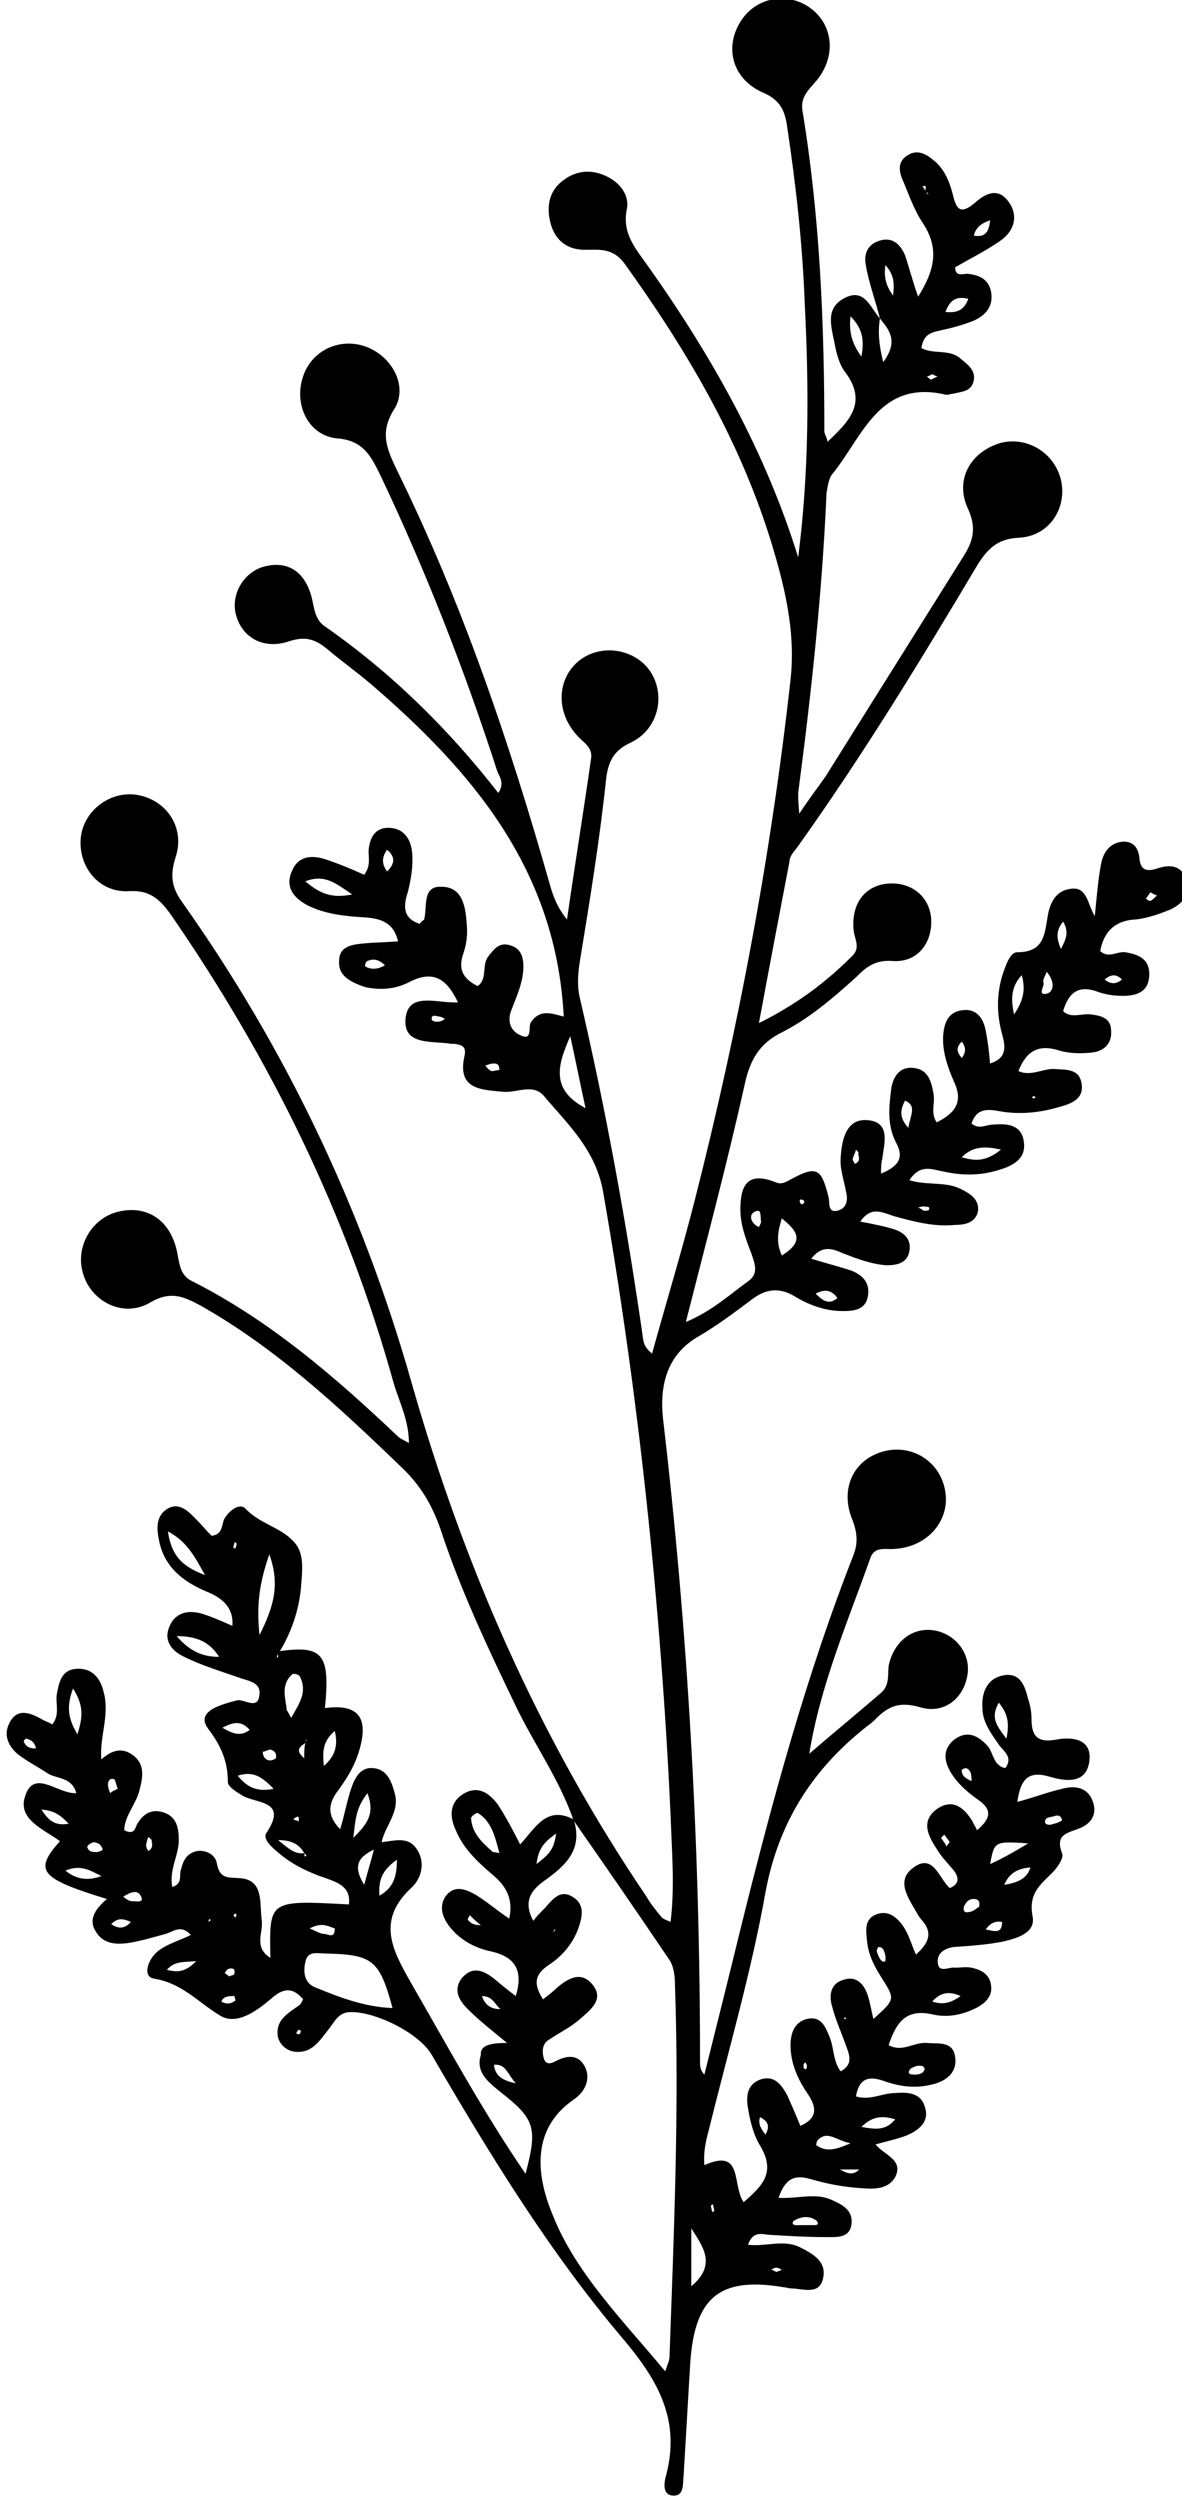 <?xml version="1.0" encoding="utf-8"?>
<!-- Generator: Adobe Illustrator 25.3.0, SVG Export Plug-In . SVG Version: 6.00 Build 0)  -->
<svg version="1.1" id="Layer_1" xmlns="http://www.w3.org/2000/svg" xmlns:xlink="http://www.w3.org/1999/xlink" x="0px" y="0px"
	 viewBox="0 0 108.4 229.2" style="enable-background:new 0 0 108.4 229.2;" xml:space="preserve">
<path d="M46.5,187.3c-1.2-1-2.5-2-3.6-3.1c-0.8-0.8-1.4-1.8-0.5-2.9c1-1.1,2-0.6,2.9,0.1c0.6,0.5,1.2,1,2,1.6c0.7-2.3,0-3.6-2.3-4.1
	c-1.4-0.3-2.8-1-3.8-2.3c-0.6-0.8-1-1.8-0.3-2.8c0.8-1,1.8-0.6,2.7-0.1c1,0.6,1.9,1.4,3.1,2.2c0.4-1.8-0.3-3-1.5-4
	c-1.4-1.2-2.7-2.4-3.4-4.1c-0.6-1.3-0.6-2.6,0.8-3.4c1.3-0.7,2.3,0,3.1,1.1c0.7,1.1,1.3,2.2,2,3.6c1.4-1.5,2.4-3.6,4.9-2.3
	c0.9,2.7-0.7,4.2-2.5,5.5c-1.3,0.9-2.2,1.9-1.2,3.8c0.4-0.5,0.7-0.8,1.1-1.2c0.7-0.8,1.4-1.7,2.5-1c1.2,0.7,0.9,1.9,0.5,3
	c-0.5,1.3-1.4,2.4-2.6,3.2c-1.4,0.9-1.5,1.8-0.6,3.2c0.5-0.4,0.8-0.6,1.1-0.9c1-0.9,2.3-1.8,3.4-0.5c1.2,1.4-0.2,2.4-1.1,3.2
	c-0.9,0.8-2,1.3-3,2c-0.5,0.4-0.5,1.1-0.3,1.7c0.2,0.5,0.6,0.4,1,0.2c1.1-0.6,2.2-0.7,2.8,0.6c0.5,1.2-0.2,2.3-1.1,2.9
	c-4.2,2.9-3.2,7.5-1.9,10.6c2.1,5.3,6.4,9.6,10.3,14.3c0.3-0.8,0.4-1.1,0.4-1.3c0.4-11.4,0.9-22.7,0.5-34.1c0-0.8-0.1-1.7-0.5-2.3
	c-2.9-4.3-5.8-8.5-8.8-12.8c-1.3-3.8-3.7-7.1-5.4-10.7c-2.5-5.2-5-10.5-6.8-16c-0.8-2.3-1.9-4.1-3.6-5.7
	c-5.7-5.5-11.5-10.9-18.4-14.8c-1.5-0.8-2.7-1.4-4.6-0.3c-2.5,1.5-5.5-0.1-6.2-2.7c-0.7-2.4,0.8-5,3.2-5.6c2.8-0.7,5,0.9,5.5,4
	c0.2,1,0.3,1.9,1.4,2.4c7.1,3.6,13.1,8.8,18.8,14.2c0.2,0.2,0.5,0.3,1,0.6c0-2.1-0.9-3.8-1.4-5.5c-4.3-15.5-11.3-29.7-20.4-42.9
	c-1-1.4-1.9-2.3-3.8-2.2c-2.8,0.2-4.7-2.2-4.5-4.8c0.2-2.6,2.8-4.5,5.3-4c2.6,0.5,4.3,3,3.4,5.7c-0.5,1.6-0.4,2.7,0.6,4.1
	c9.5,13.4,16.5,28.1,21,43.9c4.8,16.9,11.7,32.7,21.6,47.3c0.4,0.7,0.9,1.3,1.4,1.9c0.1,0.1,0.3,0.2,0.8,0.4c0.4-3.3,0.1-6.6,0-9.8
	c-0.9-19.2-2.9-38.3-6.2-57.2c-0.7-3.8-3.2-6.1-5.4-8.7c-1-1.2-2.5-0.3-3.7-0.4c-2.1-0.2-4.3-0.2-3.6-3.3c0.2-0.9-0.3-1-0.9-1.1
	c-0.1,0-0.2,0-0.3,0c-1.8-0.3-4.5,0.2-4.2-2.4c0.3-2.4,2.9-1.3,4.8-1.4c-1-2.1-2.2-3-4.4-1.9c-1.3,0.7-2.7,0.8-4.1,0.5
	C32,90,31,89.4,31.1,88.1c0-1.3,1.1-1.5,2.2-1.6c1-0.1,2-0.1,3.2-0.2c-0.4-1.8-1.7-2.1-3.1-2.2c-1.8-0.1-3.6-0.3-5.2-1.1
	c-1.3-0.7-2.1-1.7-1.4-3.2c0.6-1.4,1.9-1.4,3.1-1c1.2,0.4,2.4,0.9,3.5,1.4c0.6-0.8,0.4-1.5,0.4-2.2c0.1-1.2,0.6-2.2,2-2.1
	c1.3,0.1,1.9,1.1,2,2.3c0.1,1.2-0.1,2.4-0.4,3.6c-0.4,1.2-0.5,2.4,1.1,2.9c0.1-0.2,0.3-0.3,0.4-0.4c0.3-1.2-0.2-3.1,1.6-3
	c1.9,0,2.2,1.8,2.3,3.4c0.1,0.9,0,1.8-0.3,2.7c-0.5,1.4-0.1,2.3,1.3,3c0.9-0.6,0.4-1.8,0.9-2.6c0.6-0.8,1.1-1.5,2.2-1.1
	c0.9,0.3,1.1,1.1,1.1,1.9c0,1.4-0.6,2.7-1.1,4c-0.4,1-0.1,1.9,0.8,2.3c1.2,0.6,0.7-0.8,1-1.2c0.9-1.3,2.1-0.7,3-0.5
	C51,79.7,43.3,70.7,34,62.7c-1.3-1.1-2.7-2.1-4-3.2c-1.1-0.9-2-1.2-3.5-0.7c-2.4,0.8-4.4-0.4-4.9-2.6c-0.4-1.9,0.9-3.9,2.8-4.3
	c2.2-0.5,3.8,0.7,4.3,3.4c0.2,1,0.4,1.7,1.2,2.2c6,4.2,11.2,9.3,15.8,15.2c0.6-0.9,0.1-1.5-0.1-2c-3-9.3-6.6-18.5-10.8-27.3
	c-0.8-1.6-1.5-3-3.8-3.2c-2.7-0.2-4.1-3.1-3.2-5.7c0.8-2.4,3.4-3.6,5.8-2.7c2.4,0.9,3.9,3.7,2.5,5.8c-1.3,2.1-0.6,3.6,0.3,5.5
	c6,12.2,10.3,24.9,14,37.9c0.3,1.1,0.7,2.2,1.6,3.3c0.7-4.9,1.5-9.8,2.2-14.7c0.2-1.1-0.7-1.5-1.3-2.2c-2-2.2-1.8-5.3,0.3-6.9
	c2-1.5,5-1,6.4,1c1.5,2.2,0.8,5.4-1.8,6.6c-1.5,0.7-2,1.7-2.2,3.2C55,77,54.1,82.5,53.2,88c-0.2,1.2-0.3,2.4,0,3.6
	c2.4,10.3,4.3,20.8,5.8,31.3c0.1,0.4,0.2,0.7,0.8,1.2c1.3-4.7,2.7-9.3,3.9-14c4-15.7,7-31.6,8.8-47.8c0.5-4.5-0.6-8.8-1.9-13
	c-2.9-9.2-7.7-17.3-13.3-25.1c-1.1-1.5-2.3-1.3-3.7-1.3c-1.6,0-2.7-0.9-3.1-2.4c-0.4-1.5-0.2-3,1.2-4c1.2-0.9,2.6-1,4-0.3
	c1.2,0.6,2,1.7,1.8,2.9c-0.5,2.3,0.8,3.7,2,5.4c5.8,8.2,10.7,16.9,13.7,26.6c1-7.8,1-15.5,0.6-23.3c-0.2-5.4-0.8-10.8-1.6-16.1
	c-0.2-1.5-0.6-2.5-2.2-3.2c-2.8-1.2-3.6-4.1-2.1-6.5c1.4-2.3,4.4-2.8,6.5-1.2c2.1,1.6,2.3,4.6,0.3,6.8c-0.7,0.8-1.3,1.4-1.1,2.6
	c1.6,9.7,2,19.5,2,29.3c0,0.3,0.2,0.5,0.3,1c2-1.9,3.7-3.6,1.6-6.4c-0.6-0.8-0.8-1.8-1-2.8c-0.3-1.5-0.8-3.1,1-4
	c1.8-0.9,2.3,0.9,3.2,1.9c-0.2,1.2-0.1,2.4,0.3,4c1.4-1.9,0.6-2.9-0.3-4c-0.4-1.6-1-3.2-1.3-4.9c-0.2-1.1,0.2-2,1.5-2.3
	c1.1-0.2,1.7,0.5,2.1,1.4c0.4,1.2,0.7,2.4,1.2,3.8c1.5-2.4,2-4.4,0.4-6.8c-0.8-1.2-1.3-2.7-1.9-4.1c-0.3-0.8-0.3-1.6,0.6-2.1
	c0.8-0.5,1.6-0.1,2.2,0.4c1.1,0.8,1.6,2.1,1.9,3.3c0.3,1.3,0.7,1.8,2,0.7c0.9-0.8,2.1-1.5,3.1-0.1c1,1.4,0.4,2.8-0.8,3.6
	c-1.3,0.9-2.7,1.6-4.1,2.4c0,0.9,0.7,0.6,1.1,0.6c1.1,0.1,2,0.5,2.2,1.7c0.2,1.3-0.5,2.1-1.6,2.6c-1,0.4-2.1,0.7-3.1,0.9
	c-0.9,0.2-1.5,0.4-1.7,1.6c1,0.6,2.5,0.1,3.5,0.9c0.7,0.6,1.5,1.1,1.3,2.1c-0.2,1-1.1,1-1.9,1.2c-0.2,0-0.4,0.1-0.6,0.1
	c-6.2-1.5-7.7,3.9-10.5,7.3c-0.3,0.4-0.4,1.1-0.5,1.7c-0.4,9.2-1.4,18.4-2.6,27.5c0,0.4,0,0.8,0.1,1.9c1-1.5,1.7-2.4,2.4-3.4
	c4.2-6.7,8.4-13.4,12.6-20.1c0.9-1.4,1.3-2.6,0.5-4.4c-1.3-2.7,0.2-5.3,3-6.1c2.4-0.6,4.9,0.9,5.5,3.4c0.6,2.6-1.1,5.2-3.9,5.3
	c-1.9,0.1-2.8,1-3.7,2.4c-5.3,8.9-10.6,17.6-16.6,26c-0.3,0.4-0.7,0.8-0.7,1.3c-0.9,4.7-1.8,9.4-2.8,14.8c3.6-1.8,6.2-3.8,8.6-6.2
	c0.7-0.7,0.2-1.5,0.1-2.2c-0.3-2.5,1-4.3,3.3-4.4c2.1-0.1,3.7,1.3,3.8,3.3c0.1,2.2-1.3,4-3.6,3.8c-1.6-0.1-2.4,0.6-3.3,1.5
	c-2.1,1.9-4.2,3.7-6.7,5c-2.1,1-3,2.5-3.5,4.8c-1.6,7.2-3.5,14.3-5.4,21.8c2.4-1,4-2.5,5.8-3.8c0.9-0.7,0.5-1.6,0.2-2.5
	c-0.5-1.3-1-2.6-1-4c0-2,0.5-3.5,3-2.6c0.5,0.2,0.7,0.3,1.3,0c2.7-1.5,3.1-1.3,3.8,1.5c0.1,0.5-0.1,1.4,0.8,1.2
	c0.8-0.2,1-0.9,0.8-1.7c-0.2-1.1-0.6-2.2-0.5-3.2c0.1-1.6,0.5-3.6,2.5-3.4c2.1,0.2,1.5,2.1,1.3,3.6c-0.1,0.4-0.1,0.8-0.1,1.3
	c1.4-0.6,2.2-1.3,1.4-2.8c-0.8-1.5-0.7-3.1-0.5-4.7c0.1-1.1,0.6-2.3,2-2.2c1.4,0.1,1.7,1.2,1.9,2.3c0.2,0.9-0.3,1.8,0.3,2.7
	c1.6-0.8,2.5-1.8,1.6-3.7c-0.6-1.4-1.1-2.8-1-4.3c0.1-1.2,0.5-2.2,1.9-2.3c1.2-0.1,1.8,0.8,2,1.9c0.2,1,0.3,1.9,0.4,3
	c1.6-0.5,1.4-1.6,1.1-2.7c-0.5-1.8-0.5-3.6,0-5.3c0.3-0.9,0.7-2.2,1.4-2.2c2.5,0,2.5-1.7,2.8-3.4c0.2-1.1,0.7-2.2,2-2.4
	c1.6-0.3,1.6,1.3,2.3,2.5c0.2-1.9,0.3-3.4,0.6-4.9c0.2-0.9,0.7-1.7,1.7-1.9c1.1-0.2,1.7,0.4,1.8,1.5c0.1,1.2,0.8,1.2,1.7,0.9
	c1.2-0.4,2.3-0.2,2.6,1.2c0.3,1.3-0.4,2.1-1.5,2.6c-1,0.4-2.1,0.8-3.2,0.9c-1.9,0.1-2.9,1.2-3.2,2.9c0.8,0.7,1.5,0,2.3,0.1
	c1.2,0.2,2.2,0.6,2.2,2c0,1.6-1.1,2-2.4,2c-0.8,0-1.6-0.1-2.4-0.4c-1.7-0.6-2.6,0.1-3.1,1.8c0.7,0.7,1.7,0.2,2.5,0.3
	c0.9,0.1,1.9,0.3,1.9,1.5c0.1,1.2-0.7,1.9-1.8,2c-1,0.1-2,0.1-3-0.2c-1.9-0.6-3,0.1-3.7,1.9c1.1,0.5,2.2-0.2,3.2-0.2
	c1.1,0.1,2.4-0.1,2.6,1.4c0.2,1.4-1,1.8-2.1,2.1c-1.7,0.5-3.5,0.7-5.3,0.4c-1.1-0.2-2.2-0.4-2.7,1.1c0.7,0.6,1.3,0.1,2,0.1
	c1.3-0.1,2.6,0,2.8,1.6c0.2,1.4-0.8,2.1-2.1,2.5c-1.8,0.6-3.5,0.6-5.3,0.2c-1.1-0.2-2.1-0.7-3.1,0.8c1.6,0.5,3.3,0.1,4.7,0.8
	c0.8,0.4,1.7,0.9,1.6,2c-0.2,1.1-1.2,1.3-2.1,1.3c-1.9,0.2-3.8-0.3-5.6-0.8c-1-0.3-2.1-1-3.1,0.5c1.1,0.2,2.1,0.4,3.1,0.7
	c0.9,0.3,1.6,0.9,1.4,2c-0.2,1.1-1.1,1.3-2.1,1.3c-1.4-0.1-2.7-0.6-4-1.1c-0.9-0.4-1.9-0.8-2.9,0.5c1.3,0.4,2.5,0.7,3.7,1.1
	c1,0.4,1.7,1.1,1.5,2.3c-0.2,1.3-1.3,1.4-2.3,1.4c-1.7,0-3.2-0.6-4.5-1.4c-1.4-0.8-2.6-0.6-3.8,0.3c-1.6,1.2-3.2,2.4-4.9,3.4
	c-3,1.7-3.6,4.6-3.3,7.5c2.3,19.6,3.4,39.2,3.4,59c0,0.4,0,0.8,0.4,1.2c1.1-4.4,2.2-8.8,3.3-13.3c2.9-11.7,6-23.2,10.4-34.4
	c0.4-1.1,0.3-2-0.1-3.1c-1.2-2.8,0-5.5,2.7-6.3c2.7-0.8,5.4,0.9,5.8,3.7c0.4,2.6-1.6,5-4.6,5.2c-0.9,0.1-1.9-0.3-2.3,0.9
	c-2.1,5.9-4.6,11.7-5.6,18l-0.1,0l0.1-0.1c2.2-1.9,4.4-3.7,6.6-5.6c0.8-0.7,0.6-1.6,0.7-2.5c0.5-2.3,2.3-3.6,4.3-3.2
	c2,0.4,3.3,2.3,2.9,4.2c-0.4,2.1-2.2,3.5-4.4,2.8c-1.8-0.5-2.8-0.1-4,1.1c-0.2,0.2-0.4,0.4-0.7,0.6c-5,3.9-8.2,8.8-9.4,15.3
	c-1.3,7.3-3.4,14.5-5.2,21.8c-0.3,1.1-0.5,2.1-0.4,3.2l-0.1,0.1l0.1-0.1c3.6-1.6,2.5,1.8,3.6,3.4c1.7-1.5,3-2.7,1.5-5.2
	c-0.6-1-0.9-2.2-1.1-3.4c-0.2-1.1-0.1-2.3,1.3-2.7c1.2-0.3,1.8,0.6,2.3,1.5c0.4,0.9,0.8,1.8,1.2,2.8c1.6-0.7,1.5-1.7,0.7-2.9
	c-0.9-1.3-1.6-2.8-1.6-4.5c0-1,0.3-2.1,1.5-2.4c1.3-0.3,1.7,0.7,2.1,1.7c0.4,1,0.3,2.2,1,3.1c1.3-0.7,0.7-1.7,0.4-2.6
	c-0.4-1.1-0.9-2.2-1.2-3.4c-0.3-1-0.1-2.1,1.1-2.4c1.2-0.4,1.9,0.5,2.2,1.5c0.2,0.6,0.3,1.3,0.5,2.1c2-1.8,2-1.8,0.8-3.7
	c-0.7-1.1-1.3-2.2-1.4-3.6c-0.1-0.9-0.2-1.9,0.9-2.3c1.1-0.4,1.9,0.3,2.5,1.2c0.5,0.8,0.7,1.6,1.1,2.5c1.1-1,1.6-1.9,0.6-3.1
	c-0.2-0.2-0.4-0.5-0.5-0.7c-0.8-1.4-2-3-0.3-4.2c1.8-1.3,2.3,1,3.3,1.9c1-0.4,0.8-1.1,0.3-1.7c-0.5-0.6-1.1-1.2-1.5-1.9
	c-0.8-1.2-1.5-2.6,0.1-3.7c1.4-0.9,2.4-0.1,3.2,1.2c0.1,0.3,0.3,0.5,0.4,0.8c1.3-1.1,1.4-1.9,0.1-2.8c-1-0.7-1.9-1.5-2.5-2.5
	c-0.6-1-0.8-2.1,0.3-3c1.2-0.9,2.2-0.4,3.1,0.6c0.5,0.6,0.5,1.8,1.6,2c0.8-1.1-0.3-1.6-0.7-2.3c-0.7-1-1.4-2-1.4-3.2
	c-0.1-1.4,0.4-2.7,1.9-3c1.6-0.3,2,1,2.3,2.2c0.2,0.6,0.3,1.2,0.3,1.8c0,1.5,0.5,2.2,2.2,1.9c1.5-0.3,3.4-0.1,3.1,2
	c-0.3,2.1-2.2,1.8-3.6,1.4c-2-0.6-2.7,0.2-3,2.3c1.5-0.4,2.8-0.9,4.1-1.2c1.1-0.3,2.3-0.2,2.8,1.1c0.5,1.3-0.2,2.2-1.4,2.6
	c-1.1,0.4-2,0.6-1.4,2.2c0.2,0.4-0.4,1.3-0.9,1.8c-1.1,1.1-2.2,1.9-1.8,4c0.3,1.5-1.4,2-2.7,2.3c-1.5,0.3-3,0.4-4.5,0.5
	c-0.8,0.1-1.5,0.5-1.5,1.3c0,1.2,1,0.5,1.6,0.6c0.5,0,1-0.1,1.5,0c0.9,0.2,1.7,0.6,1.8,1.7c0.1,0.9-0.5,1.5-1.2,1.9
	c-1.3,0.7-2.7,1-4.1,0.7c-2.5-0.6-3.4,0.7-4.1,2.8c1.3,0.7,2.3-0.3,3.5-0.2c1.1,0.1,2.4-0.2,2.6,1.3c0.2,1.4-0.8,2.2-2.1,2.5
	c-1.5,0.4-3,0.2-4.4-0.3c-1.4-0.5-2.3-0.3-2.6,1.4c1.3,0.4,2.4-0.3,3.5-0.3c1.1-0.1,2.4-0.1,2.8,1.2c0.5,1.4-0.5,2.2-1.7,2.7
	c-0.8,0.3-1.7,0.5-2.8,0.8c0.8,1,2.6,1.4,1.8,3c-0.7,1.2-2.1,1.1-3.3,1c-1.5-0.1-3-0.4-4.4-0.8c-1.6-0.5-2.4,0-3,1.7
	c1.8,0.1,3.4-0.5,4.9,0.2c0.9,0.4,1.9,0.9,1.8,2.1c-0.1,1.4-1.3,1.3-2.3,1.3c-1.7,0-3.4-0.1-5.1-0.2c-0.7,0-1.6-0.5-2.1,0.9
	c1.6,0.2,3.2-0.5,4.7,0.2c1.2,0.6,2.5,1.3,2.2,2.8c-0.3,1.7-1.9,1-3,1c-0.2,0-0.4-0.1-0.6-0.1c-5.9-1-8.2,0.9-8.6,7
	c-0.2,3.4-0.4,6.8-0.6,10.2c-0.1,0.7,0.1,1.9-0.9,1.9c-1.1,0-0.9-1.2-0.7-1.9c1.3-5-0.7-8.6-3.9-12.4c-6.8-8-12.3-17-17.6-26.1
	c-1.2-2.1-5.6-4.2-7.8-3.9c-0.9,0.2-1.2,1-1.7,1.6c-0.8,1-1.5,2.2-3.1,2c-0.7-0.1-1.3-0.6-1.5-1.3c-0.3-1.6,0.9-2.2,2-3
	c0.1-0.1,0.2-0.3,0.3-0.5c-1-1.2-1.9-1-3,0c-1.3,1.1-3.1,2.4-4.6,1.5c-2-1.2-3.5-3-6.1-3.4c-1.1-0.2-0.5-1.9,0.5-2.6
	c0.8-0.6,1.9-0.9,2.9-1.4c-0.9-1-1.6-0.3-2.3-0.1c-1.1,0.3-2.1,0.6-3.2,0.8c-1.2,0.2-2.5,0.2-3.2-1c-0.8-1.2,0.1-2.2,1-3
	c-6.2-1.9-6.7-2.6-4.3-5.3c-1.5-1.1-3.9-2-3.2-4.1c0.8-2.6,3-0.2,4.7-0.3c-0.4-1.5-1.8-1.3-2.6-1.8c-0.9-0.6-1.9-1.1-2.8-1.8
	c-0.9-0.8-1.3-1.8-0.7-2.9c0.7-1.3,1.8-0.9,2.9-0.3c0.3,0.2,0.7,0.3,1,0.5c0.7-0.9,0.3-1.8,0.4-2.7c0.2-1.1,0.4-2.3,1.8-2.4
	c1.4-0.1,2.2,0.8,2.5,2.1c0.6,2.1-0.4,4.2-0.2,6.2l-0.1,0.1l0.1-0.1c0.9-0.8,1.9-1.2,3-0.3c1,0.8,0.8,2,0.5,3.1
	c-0.3,1.3-1.4,2.4-1.4,3.7c1,0.5,1-0.3,1.2-0.6c0.6-1,1.4-1.4,2.5-1c1.1,0.4,1.3,1.4,1.3,2.5c0,1.4-0.9,2.7-0.6,4.3
	c1-0.3,0.6-1.1,0.8-1.6c0.2-0.8,0.5-1.5,1.5-1.7c0.9-0.1,1.7,0.4,1.8,1.2c0.3,1.4,1,1.2,2.2,1.3c2.1,0.2,1.7,2.3,1.9,3.8
	c0.2,1.1-0.8,2.5,0.8,3.5c-0.1-5.3-0.2-5.3,7.2-4.9c0.2-1.6-1-2-2.1-2.4c-1.5-0.5-3-1.2-4.2-2.2c-0.6-0.5-1.6-1.3-1.3-1.9
	c2.1-3.1-0.9-2.7-2.2-3.5c-0.5-0.3-1.3-0.8-1.3-1.2c0-1.9-0.6-3.3-1.8-4.9c-1.2-1.6,1.1-2.2,2.6-2.6c0.7-0.2,2,1,2.1-0.6
	c0.1-1.1-1.1-1.2-1.9-1.5c-1.7-0.6-3.4-1.1-5-1.9c-1.1-0.5-2-1.5-1.3-2.9c0.6-1.3,1.9-1.4,3.1-1c0.9,0.3,1.8,0.7,2.7,1.1l0,0.1
	l-0.1,0c0.2-1.8-0.9-2.7-2.4-3.3c-2.1-0.9-3.8-2.2-4.3-4.6c-0.2-1-0.4-2.3,0.8-3c1.1-0.6,1.9,0.3,2.6,1c0.5,0.5,0.9,1,1.4,1.5
	c1.1-0.1,0.9-1.1,1.2-1.6c0.5-0.8,1.4-1.4,1.9-0.9c1.3,1.4,3.2,1.7,4.4,3c1.1,1.1,0.8,2.8,0.7,4.3c-0.2,2.1-0.9,4.1-2,5.9
	c0,0.2-0.4,0.3-0.1,0.5c0-0.2,0-0.4,0-0.6c4.1-0.6,4.8,0.2,4.3,5.2c3-0.4,4,0.8,3.2,3.7c-0.4,1.5-1.2,2.8-2.1,4
	c-0.8,1.1-0.9,2.2,0.3,3.4c0.4-1.3,0.6-2.5,1-3.7c0.3-0.9,0.8-2,2-1.9c1.3,0.1,1.7,1.2,2,2.3c0.5,1.7-0.9,3-1.2,4.5
	c-0.2,0.2-0.4,0.4-0.6,0.6c-1.1,0.6-2.3,1.2-1,3.3c0.4-1.5,0.7-2.4,0.9-3.3c0.2-0.2,0.4-0.4,0.6-0.6c1.2-0.1,2.5-0.6,3.3,0.6
	c0.9,1.3,0.4,2.8-0.5,3.6c-3.2,3-1.7,5.7,0,8.7c3.4,5.9,6.6,11.8,10.5,17.5c1.1-4.2,0.9-5-2.3-7.5c-1.1-0.9-2.3-1.8-1.8-3.4
	C44,187.4,45.3,187.3,46.5,187.3c0.2,0.2,0.4,0.5,0.5,0.7l0.2,0l-0.3,0C46.8,187.8,46.7,187.5,46.5,187.3z M84.9,17.5
	c-0.1-0.2,0.2-0.6-0.3-0.4C84.7,17.2,84.8,17.4,84.9,17.5c0.1,0.1,0.1,0.2,0.1,0.2c0,0.1,0.1,0.1,0.2,0.1
	C85.1,17.8,85,17.6,84.9,17.5z M50.7,177.1c0.1,0,0.2-0.1,0.2-0.1c0,0,0-0.1,0-0.2C50.9,176.9,50.8,177,50.7,177.1
	C50.8,177.1,50.7,177.1,50.7,177.1z M89.1,163.3L89.1,163.3c0-0.5,0-1-0.5-1.2c-0.1,0-0.4,0.1-0.4,0.2
	C88.2,162.9,88.7,163.1,89.1,163.3z M28,159.8c-0.6,0.4-0.9,0.7-0.1,1.4C27.9,160.7,27.9,160.2,28,159.8c0-0.1,0.1-0.2,0.1-0.3
	c0-0.1,0-0.1,0-0.2C28.1,159.5,28,159.7,28,159.8z M3.3,160.3L3.3,160.3c-0.1-0.5-0.4-0.8-0.9-0.9c-0.1,0-0.3,0.3-0.2,0.3
	C2.4,160.2,2.8,160.3,3.3,160.3z M44.1,176.5l0.1,0.2L44.1,176.5c-0.4-0.3-0.7-0.6-1-0.9c-0.1,0.1-0.2,0.3-0.2,0.4
	C43.2,176.4,43.6,176.5,44.1,176.5z M27.9,169.9c0,0.3,0.1,0.4,0.2,0.2C28,170,28,170,27.9,169.9c-0.4-0.7-1-1.2-2.4-1.2
	C26.5,169.5,27,170,27.9,169.9z M45.9,184.2l0.1,0.1L45.9,184.2c-0.5-0.4-0.7-1.2-1.7-1.2C44.5,183.9,45.1,184.2,45.9,184.2z
	 M81.9,27.1L81.9,27.1c0.1-0.9,0.2-1.8-0.7-2.8C81,25.6,81.4,26.4,81.9,27.1z M94.5,171.2c-1,0.1-1.9,0.4-2.4,1.6
	C93.4,172.6,94.2,172.2,94.5,171.2l0.1-0.2L94.5,171.2z M20.1,151.9L20.1,151.9c-0.8-1.2-1.8-1.9-3.9-1.9
	C17.5,151.5,18.7,151.9,20.1,151.9z M71.7,111.7l0-0.1L71.7,111.7c-0.3,1-0.6,2.1,0,3.4C74,113.7,72.9,112.7,71.7,111.7z M36,184.1
	c-1.2-4.4-1.8-4.9-6.1-5c-0.8,0-1.7-0.3-1.9,0.8c-0.2,0.9-0.1,1.9,0.9,2.3C31.1,183.1,33.4,184,36,184.1z M52.3,95
	c-1.2,2.7-1.8,4.9,1.4,6.6C53.2,99.3,52.8,97.3,52.3,95z M23.8,149.9c1.3-2.6,1.9-4.6,0.9-7.4C23.8,145.1,23.5,147.1,23.8,149.9z
	 M63.4,209.6c2.4-2,1-3.7,0-5.3C63.4,205.9,63.4,207.5,63.4,209.6z M18.8,144.4c-1-1.8-1.7-3.1-3.4-4
	C15.7,142.5,16.6,143.6,18.8,144.4z M45.8,169.9c-0.4-1.5-0.7-2.9-2-3.7c-0.1,0-0.6,0.3-0.6,0.5c0.1,1.4,1,2.2,2,3.1
	C45.3,169.8,45.4,169.8,45.8,169.9z M26.7,157.5c0.8-1.4,1.5-2.4,0.8-3.8c-0.1-0.2-0.6-0.3-0.7-0.2c-1.1,1-0.6,2.2-0.5,3.3
	C26.3,156.8,26.4,156.9,26.7,157.5z M79,32.7c0.2-1.2,0.3-2.4-1-3.7C77.8,30.7,78.3,31.7,79,32.7z M94.3,169
	c-3.1-0.2-3.1-0.2-3.5,1.9C91.9,170.4,92.8,169.9,94.3,169z M32.3,82c-1.5-1-2.5-1.9-4.3-1.2C29.3,81.9,30.4,82.4,32.3,82z
	 M6.7,154.8c-0.6,1.6-0.5,2.7,0.4,4.2C7.6,157.4,7.7,156.4,6.7,154.8z M33.7,164.4c-1.1,1.4-1.1,2.5-1.3,4.1
	C33.7,167.2,34.4,166.3,33.7,164.4z M91.8,105.4c-1.7-0.4-2.7-0.2-3.6,0.7C89.3,106.4,90.3,106.6,91.8,105.4z M36.4,170.5
	c-1.4,1-1.7,1.9-1.6,3.3C36,173.1,36.4,172.2,36.4,170.5z M21.8,162.8c0.9,1.1,1.8,1.5,3.3,1.2C24.1,163,23.3,162.3,21.8,162.8z
	 M92.3,159.4c0.3-1.5,0.1-2.3-0.7-3.3C90.8,157.5,91.4,158.2,92.3,159.4z M83.3,103.4c0.2-1.2,0.8-2-0.3-2.5
	C82.6,101.7,82.4,102.4,83.3,103.4z M30.7,158.7c-1.2,1-1.1,2.1-1,3.2C30.5,161.2,31.1,160.3,30.7,158.7z M6,171.5
	c1.1,0.9,2.2,0.9,3.3,0.5C8.3,171.5,7.4,170.9,6,171.5z M93.7,89.4c-1,1.1-1,2.2-0.7,3.6C93.8,91.8,94.1,90.8,93.7,89.4z M79,195
	c1.2,0.2,2.2,0.4,3.1-0.7C80.8,193.9,79.9,194.1,79,195z M86.7,28.6c1,0.1,1.7-0.1,2.1-1.2C87.6,27.1,87.1,27.6,86.7,28.6z
	 M20.4,158.4c1,0.6,1.7,0.8,2.5,0.2C22.2,157.8,21.5,157.8,20.4,158.4z M51,168.1c-1.1,0.8-1.6,1.3-1.8,2.8
	C50.2,170.1,50.8,169.7,51,168.1z M78,196.5c-1.4-0.3-2.1-1.2-3-0.3c-0.1,0.1-0.2,0.5-0.1,0.5C75.8,197.3,76.6,197.1,78,196.5z
	 M3.8,165.9c0.7,1.1,1.3,1.5,2.5,1.3C5.6,166.5,5.1,166,3.8,165.9z M88.1,183c-1.1-0.5-1.9-0.3-2.6,0.5
	C86.4,183.8,87.1,183.7,88.1,183z M97.5,84.5c-0.7,0.8-0.6,1.6-0.2,2.5C97.7,86.2,98.1,85.5,97.5,84.5z M47.3,191
	c-0.8-0.9-0.9-1.8-2-1.7C45.4,190.2,45.9,190.7,47.3,191z M35.3,88.5c-0.6-0.6-1.1-0.6-1.6-0.4c-0.1,0-0.3,0.4-0.2,0.5
	C34,88.9,34.6,88.9,35.3,88.5z M28.4,176.8c0.7,0.3,1,0.5,1.3,0.5c0.4,0,1,0.5,1-0.5C30.1,176.6,29.5,176.2,28.4,176.8z M74.8,118.6
	c0.6,0.6,1.2,1.1,2,0.4C76.2,118.2,75.6,118.2,74.8,118.6z M69.6,112.5c0.1-0.2,0.2-0.4,0.2-0.5c-0.1-0.4,0.1-1.3-0.6-0.9
	C68.6,111.4,68.9,112.2,69.6,112.5z M18,179.8c-1.3,0.1-2,0-2.7,0.8C16.2,180.8,16.9,180.9,18,179.8z M35.5,77.9
	c-0.5,0.7-0.5,1.3,0,2C36.2,79.2,36.3,78.6,35.5,77.9z M72.8,203.6c-0.2,0.2-0.1,0.4,0.2,0.4c0.6,0,1.1,0,1.7,0
	c0.3,0,0.4-0.1,0.2-0.4C74.2,203.1,73.5,203.2,72.8,203.6z M96,89.1c-0.2,0.5-0.4,0.7-0.3,1c0.1,0.3-0.6,1.2,0.3,1
	C96.5,91,96.9,90.2,96,89.1z M89.8,174.8c0.1-0.6-0.2-0.7-0.5-0.7c-0.5,0-0.7,0.3-0.9,0.7c-0.1,0.4,0.1,0.6,0.4,0.5
	C89.2,175.3,89.5,175,89.8,174.8z M84.8,189.7c-0.1-0.4-0.4-0.3-0.7-0.3c-0.3,0.1-0.6,0.2-0.7,0.4c-0.2,0.4,0.2,0.4,0.5,0.4
	C84.3,190.2,84.7,190.1,84.8,189.7z M89.3,21.6c1.1,0.2,1.4-0.4,1.5-1.4C89.9,20.5,89.5,20.9,89.3,21.6z M97.4,166.9
	c-0.1-0.5-0.4-0.5-0.7-0.4c-0.3,0.1-0.7,0.1-0.8,0.3c-0.2,0.4,0.1,0.5,0.4,0.5C96.7,167.2,97.1,167.1,97.4,166.9z M8.9,169.8
	c0.3-0.1,0.7-0.1,0.4-0.5c-0.1-0.2-0.4-0.4-0.7-0.4c-0.2,0-0.6,0.3-0.6,0.4C8.1,169.8,8.5,169.8,8.9,169.8z M90.4,176.9
	c0.7,0.1,1.5,0.5,1.5-0.7C91.3,176.1,90.8,176.3,90.4,176.9z M20.3,183.5c0.5,0.3,0.9,0.2,1.3-0.1c0,0-0.1-0.4-0.1-0.4
	C21,183,20.5,183,20.3,183.5z M81.2,179.3c-0.1-0.4-0.2-0.8-0.6-0.8c-0.1,0-0.2,0.3-0.2,0.4c0.1,0.3,0.3,0.8,0.5,0.9
	C81.3,180,81.2,179.6,81.2,179.3z M11.3,173.9c0.3,0.2,0.5,0.4,0.8,0.4c0.4,0,1.2,0.2,0.8-0.5C12.6,173.2,11.9,173.5,11.3,173.9z
	 M70.2,195.7c0.4-0.7,0.3-1.2-0.5-1.6C69.5,194.7,69.8,195.2,70.2,195.7z M77,198.9c0.5,0.2,1.1,0.7,1.8,0
	C78,198.9,77.5,198.9,77,198.9z M24.1,160.6c0,0.5,0.3,0.8,0.7,0.8c0.1,0,0.4-0.1,0.5-0.2c0.1-0.4-0.1-0.7-0.5-0.8
	C24.6,160.4,24.3,160.6,24.1,160.6z M12,176.2c-0.7-0.3-1.2-0.4-1.8,0.2C10.9,176.9,11.5,176.8,12,176.2z M21,181.2
	c0.2-0.1,0.5-0.1,0.5-0.3c0.1-0.4-0.2-0.5-0.5-0.4c-0.2,0-0.3,0.3-0.4,0.4C20.8,181,20.9,181.1,21,181.2z M40.8,93.4
	c-0.2-0.1-0.4-0.2-0.5-0.2c-0.2,0-0.8-0.3-0.7,0.3C39.7,93.7,40.4,93.8,40.8,93.4z M105.5,81.8c-0.1,0.2-0.3,0.4-0.4,0.6
	c0.1,0.1,0.3,0.2,0.4,0.2c0.2-0.1,0.4-0.3,0.6-0.5C105.9,82,105.8,82,105.5,81.8z M10.8,164c-0.2-0.5-0.2-0.9-0.4-0.9
	c-0.4-0.1-0.5,0.3-0.5,0.5c0,0.3,0.1,0.5,0.2,0.8C10.3,164.2,10.6,164.1,10.8,164z M45.8,98.1c0-0.5-0.2-0.6-0.5-0.6
	c-0.3,0-0.5,0.1-0.8,0.2c0.2,0.2,0.3,0.4,0.6,0.5C45.3,98.2,45.6,98.1,45.8,98.1z M86.8,169.3c0.1-0.2,0.3-0.4,0.3-0.4
	c-0.1-0.2-0.3-0.4-0.5-0.7c-0.1,0.1-0.3,0.3-0.3,0.3C86.5,168.8,86.7,169,86.8,169.3z M101.3,89.8c0.5,0.4,1,0.5,1.6,0
	C102.3,89.2,101.8,89.4,101.3,89.8z M88.2,97c0.4-0.5,0.4-1,0-1.5C87.6,96.1,87.8,96.5,88.2,97z M84.7,110.6c-0.2,0-0.4,0.1-0.5,0.1
	c0.2,0.1,0.4,0.2,0.5,0.3c0.2,0,0.5,0,0.5-0.1C85.3,110.5,84.9,110.7,84.7,110.6z M78.5,105.4c-0.1,0.4-0.3,0.7-0.3,0.9
	c0,0.1,0.2,0.4,0.2,0.4c0.5-0.2,0.4-0.6,0.3-0.9C78.8,105.7,78.7,105.6,78.5,105.4z M73.8,110.2c-0.1-0.1-0.1-0.2-0.2-0.2
	c-0.3-0.1-0.3,0.1-0.2,0.3c0,0.1,0.2,0.1,0.2,0.1C73.7,110.4,73.7,110.2,73.8,110.2z M26.9,166.8c0.2,0.1,0.4,0.1,0.5,0.2
	c0-0.1,0-0.3,0-0.4c0,0-0.2-0.1-0.2,0C27.1,166.6,27,166.7,26.9,166.8z M65.4,202.1c-0.1,0-0.2,0.1-0.2,0.1c0,0.2,0.1,0.4,0.1,0.6
	c0.1,0,0.2-0.1,0.2-0.1C65.5,202.5,65.4,202.3,65.4,202.1z M21.6,142c0-0.2,0.1-0.3,0.1-0.5c0,0-0.1-0.1-0.2-0.1
	c0,0.2-0.1,0.3-0.1,0.5C21.4,141.9,21.5,141.9,21.6,142z M85.5,34.3c-0.2,0.1-0.3,0.2-0.5,0.2c0.1,0.1,0.3,0.3,0.4,0.3
	c0.2-0.1,0.4-0.2,0.6-0.3C85.8,34.5,85.7,34.4,85.5,34.3z M13.6,168.4c-0.1,0.3-0.2,0.6-0.2,0.8c0,0.2,0.2,0.5,0.2,0.5
	c0.4-0.2,0.4-0.6,0.3-0.9C14,168.7,13.8,168.6,13.6,168.4z M71.2,208.3c0.2-0.1,0.3-0.1,0.5-0.2c-0.2-0.1-0.3-0.2-0.5-0.2
	c-0.2,0-0.3,0.1-0.5,0.2C70.9,208.1,71,208.2,71.2,208.3z M94.8,100.7c0.1,0,0.2-0.1,0.2-0.1c-0.1,0-0.1-0.1-0.2-0.1
	c-0.1,0-0.1,0.1-0.2,0.1C94.7,100.6,94.7,100.7,94.8,100.7z M73.9,189.1c-0.1,0-0.2,0.1-0.2,0.2c0,0.1,0,0.2,0,0.3
	c0.2,0.2,0.3,0.1,0.3-0.2C74,189.3,73.9,189.2,73.9,189.1z M21.7,175.6c0-0.1-0.1-0.1-0.1-0.2c-0.1,0.1-0.2,0.2-0.2,0.2
	c0.1,0.1,0.2,0.2,0.2,0.3C21.6,175.7,21.6,175.7,21.7,175.6z M27.6,186.3c0-0.1-0.1-0.2-0.1-0.2c-0.1,0-0.2,0-0.2,0.1
	c-0.2,0.2-0.1,0.3,0.1,0.3C27.5,186.5,27.5,186.4,27.6,186.3z M19.3,176.1c0-0.1,0-0.1-0.1-0.2c0,0.1-0.1,0.2-0.1,0.3
	C19.2,176.1,19.3,176.1,19.3,176.1z M77.5,184.9l-0.1,0.2l0.2,0L77.5,184.9z"/>
</svg>
